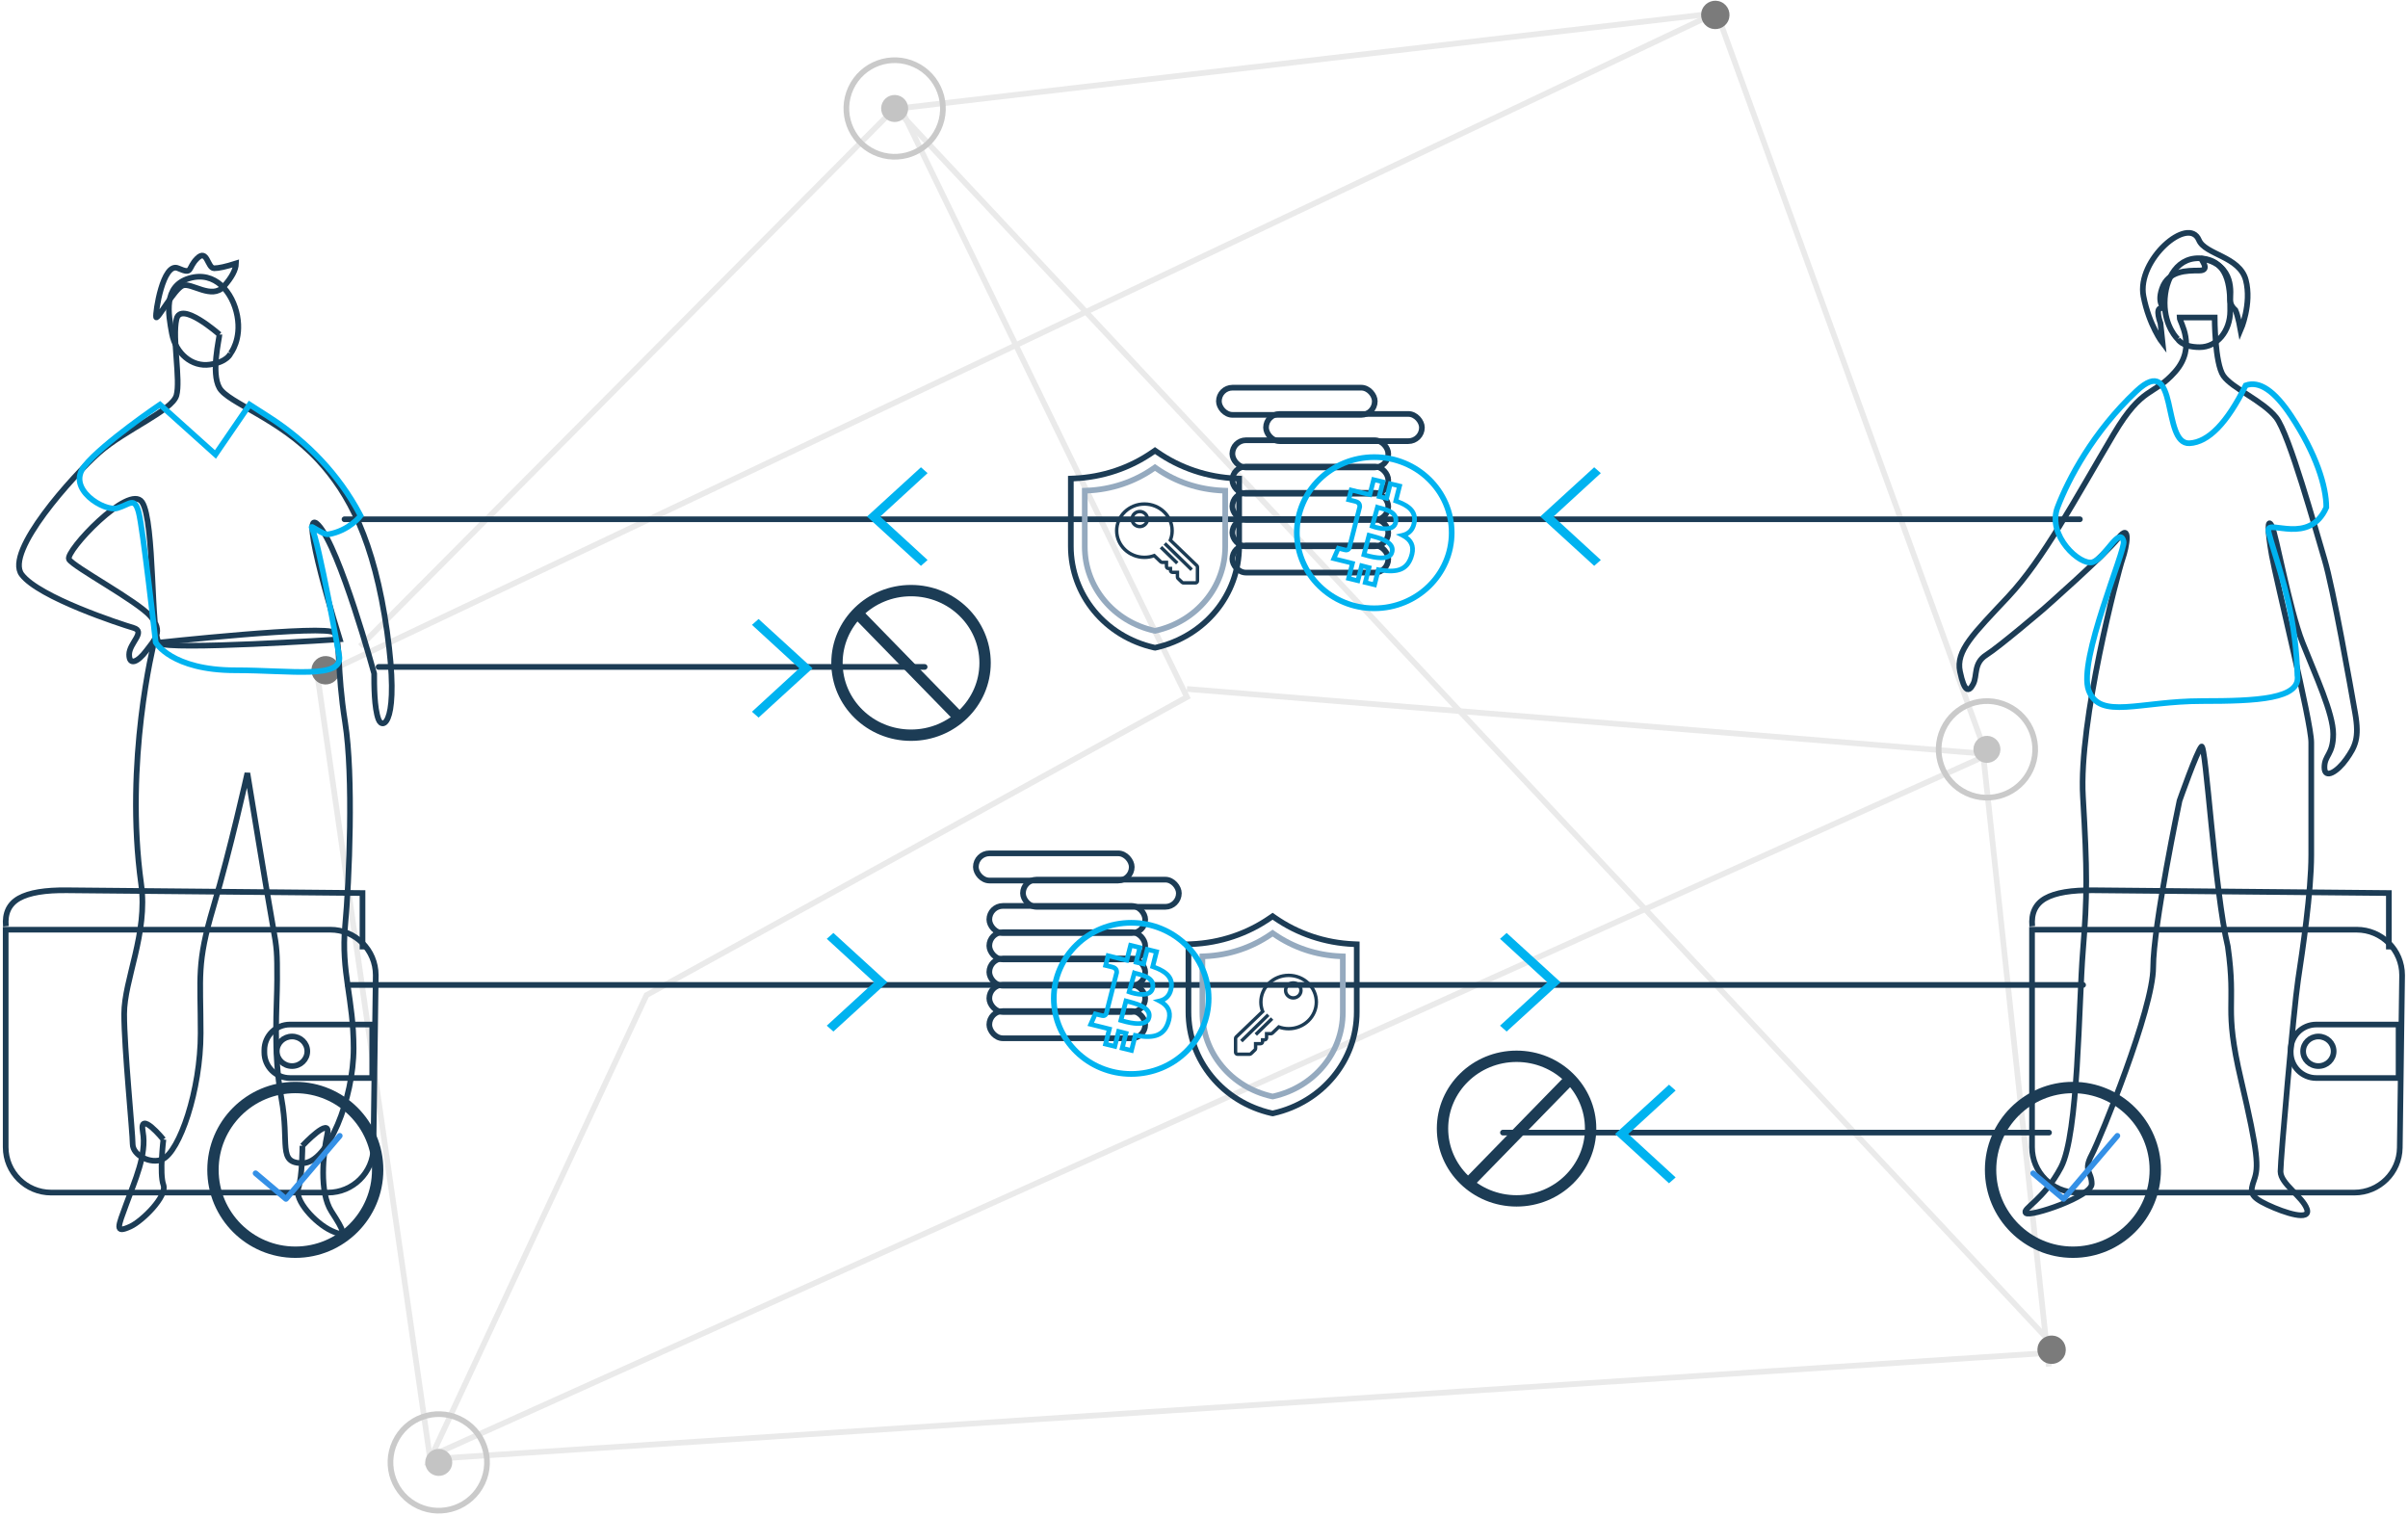 <?xml version="1.0" encoding="UTF-8"?>
<svg width="424px" height="267px" viewBox="0 0 424 267" version="1.1" xmlns="http://www.w3.org/2000/svg" xmlns:xlink="http://www.w3.org/1999/xlink">
    <!-- Generator: Sketch 49 (51002) - http://www.bohemiancoding.com/sketch -->
    <title>bitcoin payments are irreversible</title>
    <desc>Created with Sketch.</desc>
    <defs></defs>
    <g id="Things-you-need-to-know" stroke="none" stroke-width="1" fill="none" fill-rule="evenodd">
        <g id="22.01.18-Bitcoin.org_things-you-need-to-know-Desktop-1200px--" transform="translate(-241, -1848)">
            <g id="//body" transform="translate(215, 717)">
                <g id="3" transform="translate(0, 1047)">
                    <g id="3th-illustration" transform="translate(0, 59)">
                        <g id="bitcoin-payments-are-irreversible">
                            <g>
                                <g id="Group" transform="translate(248.814, 173.848) rotate(-245) translate(-248.814, -173.848) translate(80.314, 8.348)">
                                    <g id="Group-8" opacity="0.2" transform="translate(1, 1)" stroke="#979797">
                                        <path d="" id="Path-2"></path>
                                        <polyline id="Path-9" points="148.389 188.654 99.469 56.795 192.391 0.693"></polyline>
                                        <polyline id="Path-11" points="77.453 278.329 189.271 0 327.613 252.115 211.114 328.303 1 154.455 99.469 56.102 326.92 252.115"></polyline>
                                        <polyline id="Path-13" points="329 252.115 237.465 252.115 149.68 188.052 76.521 278.154 203.097 323.761"></polyline>
                                        <path d="M77.973,279.127 L0.668,153.695" id="Path-14"></path>
                                    </g>
                                    <g id="dots" transform="translate(91, 49)">
                                        <circle id="Oval-2" fill="#C4C4C4" cx="8.5" cy="8.5" r="2.38"></circle>
                                        <circle id="Oval-2" stroke="#CACACA" cx="8.5" cy="8.5" r="8.5"></circle>
                                    </g>
                                    <g id="dots" transform="translate(320, 243)">
                                        <circle id="Oval-2" fill="#C4C4C4" cx="8.5" cy="8.5" r="2.38"></circle>
                                        <circle id="Oval-2" stroke="#CACACA" cx="8.5" cy="8.5" r="8.5"></circle>
                                    </g>
                                    <g id="dots" transform="translate(70, 271)">
                                        <circle id="Oval-2" fill="#C4C4C4" cx="8.5" cy="8.5" r="2.38"></circle>
                                        <circle id="Oval-2" stroke="#CACACA" cx="8.5" cy="8.5" r="8.5"></circle>
                                    </g>
                                    <circle id="Oval-2" fill="#7B7B7B" cx="210.5" cy="328.5" r="2.5"></circle>
                                    <circle id="Oval-2" fill="#7B7B7B" cx="190.5" cy="2.5" r="2.5"></circle>
                                    <circle id="Oval-2-Copy" fill="#7B7B7B" cx="2.5" cy="155.5" r="2.5"></circle>
                                </g>
                                <g id="tranzakcja" transform="translate(86.225, 92.281)">
                                    <g id="Group-7" transform="translate(1, 82)">
                                        <path d="M1.62003744e-12,24.157 L305.565,24.157" id="Path-35" stroke="#1C3C55" stroke-linecap="round" stroke-linejoin="round"></path>
                                        <path d="M203.414,50.157 L299.565,50.157" id="Path-35-Copy" stroke="#1C3C55" stroke-linecap="round" stroke-linejoin="round"></path>
                                        <polygon id="ion-ios-arrow-right---Ionicons" fill="#00b3f0" points="202.898 16.031 204.065 15 213.567 23.68 204.065 32.36 202.898 31.329 211.233 23.68"></polygon>
                                        <polygon id="ion-ios-arrow-right---Ionicons-Copy-2" fill="#00b3f0" points="84.353 16.031 85.52 15 95.022 23.68 85.52 32.36 84.353 31.329 92.688 23.68"></polygon>
                                        <g id="tranzakcja-irreversible" transform="translate(192.153, 36.719)" stroke="#1C3C55" stroke-width="2">
                                            <g id="Group-5" transform="translate(0.618, 0)">
                                                <ellipse id="Oval-6" fill="transparent" cx="13.04" cy="12.73" rx="13.04" ry="12.73"></ellipse>
                                                <path d="M22.275,4.199 L4.29,22.636" id="Path-37"></path>
                                            </g>
                                        </g>
                                        <polygon id="ion-ios-arrow-right---Ionicons-Copy" fill="#00b3f0" transform="translate(228.487, 50.399) rotate(180) translate(-228.487, -50.399) " points="223.153 42.75 224.32 41.719 233.822 50.399 224.32 59.079 223.153 58.048 231.488 50.399"></polygon>
                                        <g id="tarcza-+klucz-copy" transform="translate(148.036, 12.056)">
                                            <g id="Group-4" fill="transparent">
                                                <path d="M14.847,34.719 L14.653,34.688 C6.027,32.728 0,25.393 0,16.851 L0,4.938 L0.547,4.914 C5.588,4.696 10.407,3.078 14.482,0.234 L14.818,0 L15.155,0.234 C19.232,3.078 24.05,4.696 29.089,4.914 L29.636,4.938 L29.636,16.85 C29.636,25.392 23.609,32.728 14.98,34.689 L14.847,34.719 Z" id="Path" stroke="#1C3C55"></path>
                                                <path d="M14.842,31.743 L14.68,31.717 C7.483,30.094 2.455,24.016 2.455,16.938 L2.455,7.067 L2.911,7.047 C7.117,6.867 11.138,5.526 14.538,3.17 L14.818,2.976 L15.099,3.17 C18.501,5.527 22.521,6.867 26.725,7.047 L27.181,7.067 L27.181,16.938 C27.181,24.015 22.153,30.093 14.953,31.718 L14.842,31.743 Z" id="Path" stroke="#95AABF"></path>
                                            </g>
                                            <g id="key" transform="translate(8.298, 10.416)" stroke="#1C3C55" stroke-width="0.6">
                                                <path d="M9.342,0 C6.649,0 4.458,2.106 4.458,4.694 C4.458,5.269 4.564,5.828 4.774,6.359 L0.104,10.848 C0.038,10.912 0,10.999 0,11.09 L0,13.546 C0,13.734 0.159,13.888 0.356,13.888 L2.462,13.888 C2.556,13.888 2.646,13.852 2.713,13.788 L3.423,13.107 C3.49,13.042 3.527,12.955 3.527,12.865 L3.527,12.027 L4.398,12.027 C4.594,12.027 4.754,11.874 4.754,11.685 L4.754,11.35 L5.102,11.35 C5.299,11.35 5.458,11.197 5.458,11.008 L5.458,10.272 L6.224,10.272 C6.319,10.272 6.409,10.236 6.476,10.171 L7.608,9.083 C8.161,9.285 8.743,9.388 9.342,9.388 C12.035,9.388 14.225,7.282 14.225,4.694 C14.225,2.106 12.035,0 9.342,0 Z" id="Path"></path>
                                                <path d="M10.161,1.323 C9.414,1.323 8.806,1.916 8.806,2.645 C8.806,3.375 9.414,3.968 10.161,3.968 C10.908,3.968 11.516,3.375 11.516,2.645 C11.516,1.916 10.908,1.323 10.161,1.323 Z" id="Shape" fill-rule="nonzero"></path>
                                                <path d="M5.758,6.944 L1.016,11.573" id="Path-2"></path>
                                                <path d="M6.435,7.605 L3.556,10.416" id="Path-2-Copy"></path>
                                            </g>
                                        </g>
                                        <g id="coin" transform="translate(110.102, 0.483)">
                                            <rect id="Rectangle" stroke="#1C3C55" x="0.5" y="0.5" width="27.451" height="4.787" rx="2.393"></rect>
                                            <rect id="Rectangle-Copy" stroke="#1C3C55" x="8.798" y="5.129" width="27.451" height="4.787" rx="2.393"></rect>
                                            <rect id="Rectangle-Copy-2" stroke="#1C3C55" x="2.871" y="9.758" width="27.451" height="4.787" rx="2.393"></rect>
                                            <rect id="Rectangle-Copy-3" stroke="#1C3C55" x="2.871" y="14.388" width="27.451" height="4.787" rx="2.393"></rect>
                                            <rect id="Rectangle-Copy-4" stroke="#1C3C55" x="2.871" y="19.017" width="27.451" height="4.787" rx="2.393"></rect>
                                            <rect id="Rectangle-Copy-5" stroke="#1C3C55" x="2.871" y="23.646" width="27.451" height="4.787" rx="2.393"></rect>
                                            <rect id="Rectangle-Copy-6" stroke="#1C3C55" x="2.871" y="28.275" width="27.451" height="4.787" rx="2.393"></rect>
                                            <ellipse id="Oval" fill="transparent" cx="27.858" cy="26.039" rx="13.633" ry="13.309"></ellipse>
                                            <path d="M35.325,24.197 C35.152,25.35 34.608,26.146 33.76,26.588 C34.977,27.499 35.339,28.786 34.723,30.518 C33.877,32.894 32.041,33.531 28.886,33.016 L28.204,35.703 L25.767,35.106 L26.434,32.48 C26.267,32.438 26.101,32.396 25.937,32.353 L25.27,34.984 L22.836,34.386 L23.512,31.717 C23.438,31.698 23.354,31.677 23.255,31.651 C23.054,31.6 22.899,31.561 22.749,31.524 L20.153,30.887 L21.297,28.292 L21.644,28.383 C21.685,28.393 21.733,28.406 21.785,28.42 L22.823,28.672 C22.973,28.709 23.03,28.668 23.067,28.587 L24.038,24.759 L24.137,24.369 L24.233,23.989 L24.887,21.441 C24.902,21.171 24.8,21.012 24.439,20.923 L23.541,20.703 C23.438,20.675 23.34,20.653 23.262,20.636 L22.852,20.543 L23.487,18.034 L23.892,18.135 L26.139,18.695 C26.334,18.743 26.522,18.787 26.775,18.845 L27.446,16.202 L29.881,16.799 L29.228,19.375 C29.421,19.419 29.581,19.455 29.727,19.49 L30.379,16.922 L32.815,17.519 L32.137,20.193 C34.467,21.058 35.614,22.299 35.325,24.197 Z M28.268,32.08 L28.654,32.152 C31.693,32.718 33.226,32.254 33.939,30.252 C34.527,28.6 34.077,27.589 32.639,26.852 L31.65,26.346 L32.738,26.099 C33.733,25.874 34.329,25.245 34.504,24.079 C34.734,22.569 33.746,21.589 31.509,20.832 L31.151,20.71 L31.811,18.108 L30.984,17.905 L30.333,20.471 L29.93,20.372 C29.573,20.285 29.259,20.213 28.631,20.072 L28.219,19.98 L28.877,17.388 L28.051,17.186 L27.384,19.813 L26.987,19.724 C26.502,19.615 26.229,19.552 25.935,19.48 L24.092,19.021 L23.859,19.94 C23.92,19.954 23.983,19.969 24.045,19.983 C24.248,20.031 24.383,20.064 24.482,20.089 C24.559,20.109 24.559,20.109 24.621,20.127 C24.651,20.136 24.651,20.136 24.689,20.15 C25.429,20.35 25.751,20.866 25.704,21.561 L24.942,24.564 L24.741,24.515 L24.94,24.575 L23.855,28.834 C23.667,29.294 23.259,29.592 22.669,29.469 C22.62,29.462 22.62,29.462 22.591,29.456 C22.526,29.442 22.526,29.442 22.444,29.422 C22.339,29.398 22.196,29.362 22.025,29.319 C21.923,29.293 21.848,29.274 21.776,29.255 L21.3,30.333 L22.951,30.738 C23.105,30.776 23.262,30.816 23.466,30.868 C23.794,30.952 23.961,30.995 24.116,31.034 L24.514,31.134 L23.84,33.797 L24.664,34 L25.335,31.354 L25.745,31.463 C26.169,31.577 26.595,31.685 27.037,31.793 L27.438,31.891 L26.772,34.517 L27.598,34.719 L28.268,32.08 Z M27.063,29.777 C27.563,29.9 28.038,29.989 28.48,30.035 C29.73,30.163 30.451,29.928 30.586,29.294 C30.748,28.528 30.092,27.924 28.739,27.432 C28.404,27.31 28.052,27.204 27.637,27.095 C27.596,27.084 27.417,27.039 27.234,26.992 L26.539,29.639 C26.727,29.692 26.865,29.728 27.063,29.777 Z M26.641,25.984 L27.056,26.106 C26.647,25.986 28.438,26.458 29.029,26.673 C30.723,27.289 31.672,28.163 31.398,29.457 C31.148,30.639 30.017,31.008 28.393,30.84 C27.908,30.79 27.396,30.694 26.86,30.562 C26.536,30.483 26.366,30.435 25.919,30.304 L25.537,30.193 L26.641,25.984 Z M29.701,24.931 C30.619,24.954 31.13,24.692 31.235,24.072 C31.369,23.276 30.884,22.767 29.837,22.389 C29.598,22.302 29.085,22.164 28.71,22.065 L27.993,24.634 C28.513,24.79 29.15,24.917 29.701,24.931 Z M28.138,21.031 L28.565,21.188 C28.587,21.196 29.684,21.47 30.125,21.629 C31.5,22.126 32.269,22.932 32.054,24.204 C31.867,25.31 30.962,25.773 29.68,25.741 C28.887,25.72 27.983,25.509 27.344,25.274 L26.991,25.144 L28.138,21.031 Z" id="path3096" fill="#00b3f0" fill-rule="nonzero"></path>
                                            <ellipse id="Oval" stroke="#00b3f0" cx="27.858" cy="26.039" rx="13.633" ry="13.309"></ellipse>
                                        </g>
                                    </g>
                                    <g id="Group-7" transform="translate(153, 31.5) scale(-1, 1) translate(-153, -31.5) translate(0, 0)">
                                        <path d="M1.62003744e-12,24.157 L305.565,24.157" id="Path-35" stroke="#1C3C55" stroke-linecap="round" stroke-linejoin="round"></path>
                                        <path d="M203.414,50.157 L299.565,50.157" id="Path-35-Copy" stroke="#1C3C55" stroke-linecap="round" stroke-linejoin="round"></path>
                                        <polygon id="ion-ios-arrow-right---Ionicons" fill="#00b3f0" points="202.898 16.031 204.065 15 213.567 23.68 204.065 32.36 202.898 31.329 211.233 23.68"></polygon>
                                        <polygon id="ion-ios-arrow-right---Ionicons-Copy-2" fill="#00b3f0" points="84.353 16.031 85.52 15 95.022 23.68 85.52 32.36 84.353 31.329 92.688 23.68"></polygon>
                                        <g id="tranzakcja-irreversible" transform="translate(192.153, 36.719)" stroke="#1C3C55" stroke-width="2">
                                            <g id="Group-5" transform="translate(0.618, 0)">
                                                <ellipse id="Oval-6" fill="transparent" cx="13.04" cy="12.73" rx="13.04" ry="12.73"></ellipse>
                                                <path d="M22.275,4.199 L4.29,22.636" id="Path-37"></path>
                                            </g>
                                        </g>
                                        <polygon id="ion-ios-arrow-right---Ionicons-Copy" fill="#00b3f0" transform="translate(228.487, 50.399) rotate(180) translate(-228.487, -50.399) " points="223.153 42.75 224.32 41.719 233.822 50.399 224.32 59.079 223.153 58.048 231.488 50.399"></polygon>
                                        <g id="coin" transform="translate(131.102, 20.483) scale(-1, 1) translate(-131.102, -20.483) translate(110.102, 0.483)">
                                            <rect id="Rectangle" stroke="#1C3C55" x="0.5" y="0.5" width="27.451" height="4.787" rx="2.393"></rect>
                                            <rect id="Rectangle-Copy" stroke="#1C3C55" x="8.798" y="5.129" width="27.451" height="4.787" rx="2.393"></rect>
                                            <rect id="Rectangle-Copy-2" stroke="#1C3C55" x="2.871" y="9.758" width="27.451" height="4.787" rx="2.393"></rect>
                                            <rect id="Rectangle-Copy-3" stroke="#1C3C55" x="2.871" y="14.388" width="27.451" height="4.787" rx="2.393"></rect>
                                            <rect id="Rectangle-Copy-4" stroke="#1C3C55" x="2.871" y="19.017" width="27.451" height="4.787" rx="2.393"></rect>
                                            <rect id="Rectangle-Copy-5" stroke="#1C3C55" x="2.871" y="23.646" width="27.451" height="4.787" rx="2.393"></rect>
                                            <rect id="Rectangle-Copy-6" stroke="#1C3C55" x="2.871" y="28.275" width="27.451" height="4.787" rx="2.393"></rect>
                                            <ellipse id="Oval" fill="transparent" cx="27.858" cy="26.039" rx="13.633" ry="13.309"></ellipse>
                                            <path d="M35.325,24.197 C35.152,25.35 34.608,26.146 33.76,26.588 C34.977,27.499 35.339,28.786 34.723,30.518 C33.877,32.894 32.041,33.531 28.886,33.016 L28.204,35.703 L25.767,35.106 L26.434,32.48 C26.267,32.438 26.101,32.396 25.937,32.353 L25.27,34.984 L22.836,34.386 L23.512,31.717 C23.438,31.698 23.354,31.677 23.255,31.651 C23.054,31.6 22.899,31.561 22.749,31.524 L20.153,30.887 L21.297,28.292 L21.644,28.383 C21.685,28.393 21.733,28.406 21.785,28.42 L22.823,28.672 C22.973,28.709 23.03,28.668 23.067,28.587 L24.038,24.759 L24.137,24.369 L24.233,23.989 L24.887,21.441 C24.902,21.171 24.8,21.012 24.439,20.923 L23.541,20.703 C23.438,20.675 23.34,20.653 23.262,20.636 L22.852,20.543 L23.487,18.034 L23.892,18.135 L26.139,18.695 C26.334,18.743 26.522,18.787 26.775,18.845 L27.446,16.202 L29.881,16.799 L29.228,19.375 C29.421,19.419 29.581,19.455 29.727,19.49 L30.379,16.922 L32.815,17.519 L32.137,20.193 C34.467,21.058 35.614,22.299 35.325,24.197 Z M28.268,32.08 L28.654,32.152 C31.693,32.718 33.226,32.254 33.939,30.252 C34.527,28.6 34.077,27.589 32.639,26.852 L31.65,26.346 L32.738,26.099 C33.733,25.874 34.329,25.245 34.504,24.079 C34.734,22.569 33.746,21.589 31.509,20.832 L31.151,20.71 L31.811,18.108 L30.984,17.905 L30.333,20.471 L29.93,20.372 C29.573,20.285 29.259,20.213 28.631,20.072 L28.219,19.98 L28.877,17.388 L28.051,17.186 L27.384,19.813 L26.987,19.724 C26.502,19.615 26.229,19.552 25.935,19.48 L24.092,19.021 L23.859,19.94 C23.92,19.954 23.983,19.969 24.045,19.983 C24.248,20.031 24.383,20.064 24.482,20.089 C24.559,20.109 24.559,20.109 24.621,20.127 C24.651,20.136 24.651,20.136 24.689,20.15 C25.429,20.35 25.751,20.866 25.704,21.561 L24.942,24.564 L24.741,24.515 L24.94,24.575 L23.855,28.834 C23.667,29.294 23.259,29.592 22.669,29.469 C22.62,29.462 22.62,29.462 22.591,29.456 C22.526,29.442 22.526,29.442 22.444,29.422 C22.339,29.398 22.196,29.362 22.025,29.319 C21.923,29.293 21.848,29.274 21.776,29.255 L21.3,30.333 L22.951,30.738 C23.105,30.776 23.262,30.816 23.466,30.868 C23.794,30.952 23.961,30.995 24.116,31.034 L24.514,31.134 L23.84,33.797 L24.664,34 L25.335,31.354 L25.745,31.463 C26.169,31.577 26.595,31.685 27.037,31.793 L27.438,31.891 L26.772,34.517 L27.598,34.719 L28.268,32.08 Z M27.063,29.777 C27.563,29.9 28.038,29.989 28.48,30.035 C29.73,30.163 30.451,29.928 30.586,29.294 C30.748,28.528 30.092,27.924 28.739,27.432 C28.404,27.31 28.052,27.204 27.637,27.095 C27.596,27.084 27.417,27.039 27.234,26.992 L26.539,29.639 C26.727,29.692 26.865,29.728 27.063,29.777 Z M26.641,25.984 L27.056,26.106 C26.647,25.986 28.438,26.458 29.029,26.673 C30.723,27.289 31.672,28.163 31.398,29.457 C31.148,30.639 30.017,31.008 28.393,30.84 C27.908,30.79 27.396,30.694 26.86,30.562 C26.536,30.483 26.366,30.435 25.919,30.304 L25.537,30.193 L26.641,25.984 Z M29.701,24.931 C30.619,24.954 31.13,24.692 31.235,24.072 C31.369,23.276 30.884,22.767 29.837,22.389 C29.598,22.302 29.085,22.164 28.71,22.065 L27.993,24.634 C28.513,24.79 29.15,24.917 29.701,24.931 Z M28.138,21.031 L28.565,21.188 C28.587,21.196 29.684,21.47 30.125,21.629 C31.5,22.126 32.269,22.932 32.054,24.204 C31.867,25.31 30.962,25.773 29.68,25.741 C28.887,25.72 27.983,25.509 27.344,25.274 L26.991,25.144 L28.138,21.031 Z" id="path3096" fill="#00b3f0" fill-rule="nonzero"></path>
                                            <ellipse id="Oval" stroke="#00b3f0" cx="27.858" cy="26.039" rx="13.633" ry="13.309"></ellipse>
                                        </g>
                                        <g id="tarcza-+klucz-copy" transform="translate(162.673, 29.556) scale(-1, 1) translate(-162.673, -29.556) translate(147.673, 12.056)">
                                            <g id="Group-4" fill="transparent">
                                                <path d="M14.847,34.719 L14.653,34.688 C6.027,32.728 0,25.393 0,16.851 L0,4.938 L0.547,4.914 C5.588,4.696 10.407,3.078 14.482,0.234 L14.818,0 L15.155,0.234 C19.232,3.078 24.05,4.696 29.089,4.914 L29.636,4.938 L29.636,16.85 C29.636,25.392 23.609,32.728 14.98,34.689 L14.847,34.719 Z" id="Path" stroke="#1C3C55"></path>
                                                <path d="M14.842,31.743 L14.68,31.717 C7.483,30.094 2.455,24.016 2.455,16.938 L2.455,7.067 L2.911,7.047 C7.117,6.867 11.138,5.526 14.538,3.17 L14.818,2.976 L15.099,3.17 C18.501,5.527 22.521,6.867 26.725,7.047 L27.181,7.067 L27.181,16.938 C27.181,24.015 22.153,30.093 14.953,31.718 L14.842,31.743 Z" id="Path" stroke="#95AABF"></path>
                                            </g>
                                            <g id="key" transform="translate(14.798, 16.416) scale(-1, 1) translate(-14.798, -16.416) translate(7.298, 9.416)" stroke="#1C3C55" stroke-width="0.6">
                                                <path d="M9.342,0 C6.649,0 4.458,2.106 4.458,4.694 C4.458,5.269 4.564,5.828 4.774,6.359 L0.104,10.848 C0.038,10.912 0,10.999 0,11.09 L0,13.546 C0,13.734 0.159,13.888 0.356,13.888 L2.462,13.888 C2.556,13.888 2.646,13.852 2.713,13.788 L3.423,13.107 C3.49,13.042 3.527,12.955 3.527,12.865 L3.527,12.027 L4.398,12.027 C4.594,12.027 4.754,11.874 4.754,11.685 L4.754,11.35 L5.102,11.35 C5.299,11.35 5.458,11.197 5.458,11.008 L5.458,10.272 L6.224,10.272 C6.319,10.272 6.409,10.236 6.476,10.171 L7.608,9.083 C8.161,9.285 8.743,9.388 9.342,9.388 C12.035,9.388 14.225,7.282 14.225,4.694 C14.225,2.106 12.035,0 9.342,0 Z" id="Path"></path>
                                                <path d="M10.161,1.323 C9.414,1.323 8.806,1.916 8.806,2.645 C8.806,3.375 9.414,3.968 10.161,3.968 C10.908,3.968 11.516,3.375 11.516,2.645 C11.516,1.916 10.908,1.323 10.161,1.323 Z" id="Shape" fill-rule="nonzero"></path>
                                                <path d="M5.758,6.944 L1.016,11.573" id="Path-2"></path>
                                                <path d="M6.435,7.605 L3.556,10.416" id="Path-2-Copy"></path>
                                            </g>
                                        </g>
                                    </g>
                                </g>
                                <g id="ludzik-2" transform="translate(371, 66)">
                                    <g id="Group-2">
                                        <path d="M38.772,14.914 C38.772,15.647 41.865,20.048 37.999,24.449 C34.134,28.85 32.331,26.757 27.176,35.451 C20.218,47.187 14.806,57.455 8.621,64.057 C2.436,70.658 -0.656,73.592 0.117,77.259 C0.89,80.927 1.663,80.927 2.436,79.46 C3.209,77.993 2.436,75.792 4.755,74.325 C7.075,72.858 14.806,66.257 14.806,66.257 C14.806,66.257 25.629,56.722 27.949,53.788 C30.268,50.854 29.495,55.255 28.722,57.455 C27.949,59.656 20.991,86.061 21.764,99.264 C22.537,112.466 22.537,116.867 21.764,126.402 C20.991,135.938 20.991,158.675 17.898,164.543 C14.806,170.411 10.94,171.878 11.713,172.611 C12.487,173.345 23.31,169.677 23.31,167.477 C23.31,165.277 21.764,165.277 23.31,162.343 C24.856,159.409 34.134,136.671 34.134,129.336 C34.134,122.001 38.772,99.997 38.772,99.997 C38.772,99.997 41.865,91.195 42.638,90.462 C43.411,89.728 44.957,116.134 47.276,125.669 C48.823,136.671 46.503,135.938 49.596,149.14 C52.688,162.343 52.688,164.543 51.915,166.744 C51.142,168.944 51.142,169.677 54.234,171.144 C57.327,172.611 61.966,174.078 61.192,171.878 C60.419,169.677 56.554,167.477 56.554,165.277 C56.554,163.076 58.873,136.671 59.646,131.537 C60.419,126.402 61.966,116.134 61.966,109.532 L61.966,89.728 C61.966,86.061 55.781,61.123 55.008,56.722 C54.234,52.321 55.008,48.056 55.781,49.523 C56.554,50.99 59.646,65.392 61.966,71.26 C64.285,77.128 65.831,84.594 65.831,88.262 C65.831,91.929 64.285,91.929 64.285,94.129 C64.285,96.33 66.604,94.863 68.15,92.662 C69.697,90.462 70.47,88.995 69.697,84.594 C68.924,80.193 65.831,62.59 64.285,57.455 C62.739,52.321 58.1,35.451 55.781,32.517 C53.461,29.583 48.05,27.383 46.503,25.182 C44.957,22.982 44.957,14.914 44.957,14.914 L38.772,14.914 Z" id="Fill-1" fill="transparent"></path>
                                        <path d="M38.772,14.914 C38.772,15.647 41.865,20.048 37.999,24.449 C34.134,28.85 32.331,26.757 27.176,35.451 C20.218,47.187 14.806,57.455 8.621,64.057 C2.436,70.658 -0.656,73.592 0.117,77.259 C0.89,80.927 1.663,80.927 2.436,79.46 C3.209,77.993 2.436,75.792 4.755,74.325 C7.075,72.858 14.806,66.257 14.806,66.257 C14.806,66.257 25.629,56.722 27.949,53.788 C30.268,50.854 29.495,55.255 28.722,57.455 C27.949,59.656 20.991,86.061 21.764,99.264 C22.537,112.466 22.537,116.867 21.764,126.402 C20.991,135.938 20.991,158.675 17.898,164.543 C14.806,170.411 10.94,171.878 11.713,172.611 C12.487,173.345 23.31,169.677 23.31,167.477 C23.31,165.277 21.764,165.277 23.31,162.343 C24.856,159.409 34.134,136.671 34.134,129.336 C34.134,122.001 38.772,99.997 38.772,99.997 C38.772,99.997 41.865,91.195 42.638,90.462 C43.411,89.728 44.957,116.134 47.276,125.669 C48.823,136.671 46.503,135.938 49.596,149.14 C52.688,162.343 52.688,164.543 51.915,166.744 C51.142,168.944 51.142,169.677 54.234,171.144 C57.327,172.611 61.966,174.078 61.192,171.878 C60.419,169.677 56.554,167.477 56.554,165.277 C56.554,163.076 58.873,136.671 59.646,131.537 C60.419,126.402 61.966,116.134 61.966,109.532 L61.966,89.728 C61.966,86.061 55.781,61.123 55.008,56.722 C54.234,52.321 54.234,50.121 55.008,51.588 C55.781,53.055 58.1,66.257 60.419,72.125 C62.739,77.993 65.831,84.594 65.831,88.262 C65.831,91.929 64.285,91.929 64.285,94.129 C64.285,96.33 66.604,94.863 68.15,92.662 C69.697,90.462 70.47,88.995 69.697,84.594 C68.924,80.193 65.831,62.59 64.285,57.455 C62.739,52.321 58.1,35.451 55.781,32.517 C53.461,29.583 48.05,27.383 46.503,25.182 C44.957,22.982 44.957,14.914 44.957,14.914 L38.772,14.914 Z" id="Fill-1" stroke="#1C3C55"></path>
                                        <path d="M27.129,52.328 C27.129,53.362 24.437,60.49 23.106,67.513 C22.054,73.069 22.014,77.869 22.014,77.869 C21.331,82.113 29.2,82.451 38.824,82.451 C49.798,82.451 56.783,85.82 58.756,80.581 C60.729,75.342 52.213,55.854 52.616,54.325 C53.347,51.549 55.861,57.295 58.056,57.99 C60.252,58.683 66.136,53.31 64.247,48.347 C62.359,43.384 57.953,35.009 50.367,27.882 C42.781,20.755 46.008,37.316 41.01,37.051 C37.678,36.874 34.38,33.477 31.114,26.861 C28.717,26.003 26.048,27.801 23.106,32.254 C18.695,38.933 16.923,44.645 16.923,48.347 C19.888,55.031 27.129,50.477 27.129,52.328 Z" id="Fill-38" stroke="#00b3f0" fill="transparent" transform="translate(40.769, 54.808) scale(-1, 1) translate(-40.769, -54.808) "></path>
                                        <path d="M38.462,18.717 C38.462,18.717 39.231,20.134 42.308,20.134 C45.385,20.134 47.692,17.301 47.692,13.759 C47.692,10.218 47.692,5.26 43.077,4.552 C38.462,3.844 36.154,8.093 36.154,12.343 C36.154,16.592 38.462,18.717 38.462,18.717" id="Fill-3" stroke="#1C3C55" fill="transparent"></path>
                                        <path d="M42.701,4.545 C42.255,4.466 44.43,6.641 42.246,6.641 C40.063,6.641 36.789,6.641 35.697,9.787 C34.605,12.931 36.614,13.266 35.522,13.266 C34.431,13.266 35.415,15.901 35.415,15.901 L35.786,19.388 C35.786,19.388 33.424,16.322 32.422,11.169 C31.183,4.797 40.355,-3.13 42.189,1.274 C43.267,3.86 49.353,4.127 50.444,8.32 C51.536,12.513 49.527,17.128 49.527,17.128 C49.527,17.128 49.094,14.653 48.61,13.605 C48.61,13.605 47.692,12.891 47.692,11.843 C47.692,10.795 48.613,5.593 42.701,4.545" id="Fill-56" stroke="#1C3C55" fill="transparent"></path>
                                    </g>
                                </g>
                                <g id="ludzik" transform="translate(29, 70)" fill="transparent">
                                    <g id="Group-3">
                                        <g id="Group" transform="translate(33, 88.327) scale(-1, 1) translate(-33, -88.327) translate(0, 3.631)">
                                            <path d="M30.363,10.272 C30.363,10.942 31.878,16.98 30.363,19.664 C28.85,22.347 19.767,25.03 12.956,32.41 C7.597,38.215 3.117,46.498 0.846,62.599 C-1.424,78.699 1.603,80.041 2.361,78.029 C3.117,76.016 3.117,71.991 3.117,69.979 C3.117,69.979 9.171,47.84 12.956,43.814 C16.74,39.789 9.171,63.941 9.171,63.941 C9.171,63.941 39.445,65.953 40.959,64.611 C42.473,63.27 41.716,43.144 43.986,39.789 C46.257,36.435 57.61,48.51 56.853,49.853 C56.096,51.194 44.743,57.232 42.473,59.915 C40.203,62.599 41.716,63.941 43.23,65.953 C44.743,67.966 46.257,68.637 46.257,66.624 C46.257,64.611 43.23,62.599 45.501,61.928 C47.771,61.257 62.151,56.561 65.178,52.536 C68.206,48.51 56.096,35.093 51.555,31.068 C47.014,27.043 38.688,23.689 37.932,21.005 C37.176,18.321 38.688,10.942 37.932,7.588 C37.176,4.233 30.363,10.272 30.363,10.272" id="Fill-27" stroke="#1C3C55"></path>
                                            <path d="M28.401,13.599 C28.401,13.599 28.925,15.106 32.061,15.567 C35.198,16.03 38.071,13.594 38.722,10.117 C39.372,6.639 40.285,1.77 35.709,0.382 C31.135,-1.006 28.002,2.82 27.22,6.993 C26.439,11.166 28.401,13.599 28.401,13.599" id="Fill-34" stroke="#1C3C55"></path>
                                            <path d="M40.229,152.015 C40.229,152.015 40.953,158.011 40.229,160.008 C39.506,162.007 43.973,166.394 46.019,167.335 C48.914,168.668 48.191,167.335 46.744,163.339 C45.296,159.342 43.124,154.679 43.848,150.683 C44.572,146.687 40.229,152.015 40.229,152.015" id="Fill-30" stroke="#1C3C55"></path>
                                            <path d="M15.75,153.131 C15.75,153.131 15.75,158.571 16.48,160.611 C17.21,162.651 13.56,166.73 10.641,168.09 C7.721,169.451 8.451,168.09 10.641,164.69 C12.831,161.29 12.1,154.491 11.37,151.091 C10.641,147.691 15.75,153.131 15.75,153.131" id="Fill-32" stroke="#1C3C55"></path>
                                            <path d="M44.143,107.033 C42.934,115.744 47.137,123.866 47.137,129.927 C47.137,135.986 45.64,150.799 45.64,152.819 C45.64,154.839 42.41,156.416 40.402,155.512 C37.41,154.166 33.669,143.393 33.669,133.293 C33.669,123.193 34.418,121.173 31.425,111.073 C28.432,100.973 25.44,87.507 25.44,87.507 C25.44,87.507 21.699,110.4 20.95,114.44 C20.203,118.48 20.203,119.153 20.203,123.866 C20.203,128.579 20.95,136.659 19.455,144.739 C17.958,152.819 20.203,156.186 15.713,156.186 C11.225,156.186 6.736,144.739 6.736,135.986 C6.736,127.233 8.981,122.52 8.232,114.44 C7.484,106.36 6.735,88.002 8.232,78.576 C9.728,69.149 9.002,64.379 10.123,62.817 C11.243,61.255 41.899,64.614 41.899,64.614 C41.899,64.614 47.137,85.487 44.143,107.033 Z" id="Fill-36" stroke="#1C3C55"></path>
                                            <path d="M5.509,42.197 C5.509,42.197 7.51,44.818 11.165,45.452 C12.144,45.621 14.454,43.602 14.101,44.309 C12.848,46.823 9.275,66.857 9.275,66.857 C8.574,70.986 17.673,69.396 27.559,69.396 C38.832,69.396 41.585,64.482 41.585,64.482 C41.585,64.482 43.839,44.223 44.592,41.521 C45.343,38.82 46.094,40.171 48.349,40.846 C50.604,41.521 57.368,37.47 54.136,33.448 C50.905,29.425 40.833,22.613 40.833,22.613 L31.063,31.392 L25.05,22.613 L21.645,24.798 C14.799,29.192 9.29,35.066 5.67,41.89 C5.565,42.089 5.509,42.197 5.509,42.197 Z" id="Fill-38" stroke="#00b3f0"></path>
                                        </g>
                                        <path d="M24.487,10.842 C24.664,11.492 27.687,5.861 29.184,5.279 C30.681,4.697 34.295,7.816 36.398,5.447 C37.801,3.868 38.522,2.514 38.562,1.385 C36.785,1.953 35.501,2.236 34.708,2.236 C33.52,2.236 33.514,-1.258 31.734,0.489 C29.953,2.236 31.045,3.413 28.359,2.236 C25.672,1.06 24.311,10.191 24.487,10.842 Z" id="Path-26" stroke="#1C3C55"></path>
                                    </g>
                                </g>
                                <g id="Group-6" transform="translate(27, 181)" stroke="#1C3C55">
                                    <g id="portfel-prawy" transform="translate(389.4, 27.382) scale(-1, 1) translate(-389.4, -27.382) translate(356.8, 0.764)">
                                        <path d="M2.371,10.416 L2.371,0.49 L54.362,0.004 C58.254,-0.046 61.081,0.425 62.844,1.417 C64.606,2.41 65.38,4.052 65.165,6.344" id="Path-97" fill="transparent"></path>
                                        <path d="M0.039,15.052 L0.447,45.344 C0.506,49.72 4.07,53.236 8.446,53.236 L57.2,53.236 C61.618,53.236 65.2,49.654 65.2,45.236 L65.2,6.944 L8.038,6.944 C3.62,6.944 0.038,10.526 0.038,14.944 C0.038,14.98 0.038,15.016 0.039,15.052 Z" id="Path-96" fill="transparent"></path>
                                        <g id="Group-3" transform="translate(10.076, 28.354) rotate(180) translate(-10.076, -28.354) translate(0, 23.146)">
                                            <path d="M0.5,0.5 L0.5,9.916 L14.996,9.916 C17.481,9.916 19.496,7.901 19.496,5.416 L19.496,5 C19.496,2.515 17.481,0.5 14.996,0.5 L0.5,0.5 Z" id="Rectangle-9" transform="translate(9.998, 5.208) rotate(180) translate(-9.998, -5.208) "></path>
                                            <ellipse id="Oval" cx="5.374" cy="5.208" rx="2.687" ry="2.604"></ellipse>
                                        </g>
                                    </g>
                                    <g id="portfel-lewy-copy" transform="translate(32.6, 27.382) scale(-1, 1) translate(-32.6, -27.382) translate(0, 0.764)">
                                        <path d="M2.371,10.416 L2.371,0.49 L54.362,0.004 C58.254,-0.046 61.081,0.425 62.844,1.417 C64.606,2.41 65.38,4.052 65.165,6.344" id="Path-97" fill="transparent"></path>
                                        <path d="M0.039,15.052 L0.447,45.344 C0.506,49.72 4.07,53.236 8.446,53.236 L57.2,53.236 C61.618,53.236 65.2,49.654 65.2,45.236 L65.2,6.944 L8.038,6.944 C3.62,6.944 0.038,10.526 0.038,14.944 C0.038,14.98 0.038,15.016 0.039,15.052 Z" id="Path-96" fill="transparent"></path>
                                        <g id="Group-3" transform="translate(10.076, 28.354) rotate(180) translate(-10.076, -28.354) translate(0, 23.146)">
                                            <path d="M0.5,0.5 L0.5,9.916 L14.996,9.916 C17.481,9.916 19.496,7.901 19.496,5.416 L19.496,5 C19.496,2.515 17.481,0.5 14.996,0.5 L0.5,0.5 Z" id="Rectangle-9" transform="translate(9.998, 5.208) rotate(180) translate(-9.998, -5.208) "></path>
                                            <ellipse id="Oval" cx="5.374" cy="5.208" rx="2.687" ry="2.604"></ellipse>
                                        </g>
                                    </g>
                                </g>
                                <g id="check" transform="translate(63, 216)">
                                    <path d="M15,29.5 C23.008,29.5 29.5,23.008 29.5,15 C29.5,6.992 23.008,0.5 15,0.5 C6.992,0.5 0.5,6.992 0.5,15 C0.5,23.008 6.992,29.5 15,29.5 Z" id="Oval" stroke="#1C3C55" stroke-width="2" fill-rule="nonzero"></path>
                                    <path d="M15,29.5 C23.008,29.5 29.5,23.008 29.5,15 C29.5,6.992 23.008,0.5 15,0.5 C6.992,0.5 0.5,6.992 0.5,15 C0.5,23.008 6.992,29.5 15,29.5 Z" id="Oval" fill="transparent" fill-rule="nonzero"></path>
                                    <path d="M22.448,8.676 C22.627,8.466 22.943,8.44 23.153,8.619 C23.363,8.798 23.388,9.114 23.209,9.324 L13.734,20.447 C13.555,20.656 13.241,20.682 13.03,20.504 L7.677,15.981 C7.466,15.803 7.44,15.488 7.618,15.277 C7.796,15.066 8.112,15.039 8.323,15.217 L13.295,19.419 L22.448,8.676 Z" id="Path-4" fill="#3490E6" fill-rule="nonzero"></path>
                                </g>
                                <g id="check" transform="translate(376, 216)">
                                    <path d="M15,29.5 C23.008,29.5 29.5,23.008 29.5,15 C29.5,6.992 23.008,0.5 15,0.5 C6.992,0.5 0.5,6.992 0.5,15 C0.5,23.008 6.992,29.5 15,29.5 Z" id="Oval" stroke="#1C3C55" stroke-width="2" fill-rule="nonzero"></path>
                                    <path d="M15,29.5 C23.008,29.5 29.5,23.008 29.5,15 C29.5,6.992 23.008,0.5 15,0.5 C6.992,0.5 0.5,6.992 0.5,15 C0.5,23.008 6.992,29.5 15,29.5 Z" id="Oval" fill="transparent" fill-rule="nonzero"></path>
                                    <path d="M22.448,8.676 C22.627,8.466 22.943,8.44 23.153,8.619 C23.363,8.798 23.388,9.114 23.209,9.324 L13.734,20.447 C13.555,20.656 13.241,20.682 13.03,20.504 L7.677,15.981 C7.466,15.803 7.44,15.488 7.618,15.277 C7.796,15.066 8.112,15.039 8.323,15.217 L13.295,19.419 L22.448,8.676 Z" id="Path-4" fill="#3490E6" fill-rule="nonzero"></path>
                                </g>
                            </g>
                        </g>
                    </g>
                </g>
            </g>
        </g>
    </g>
</svg>